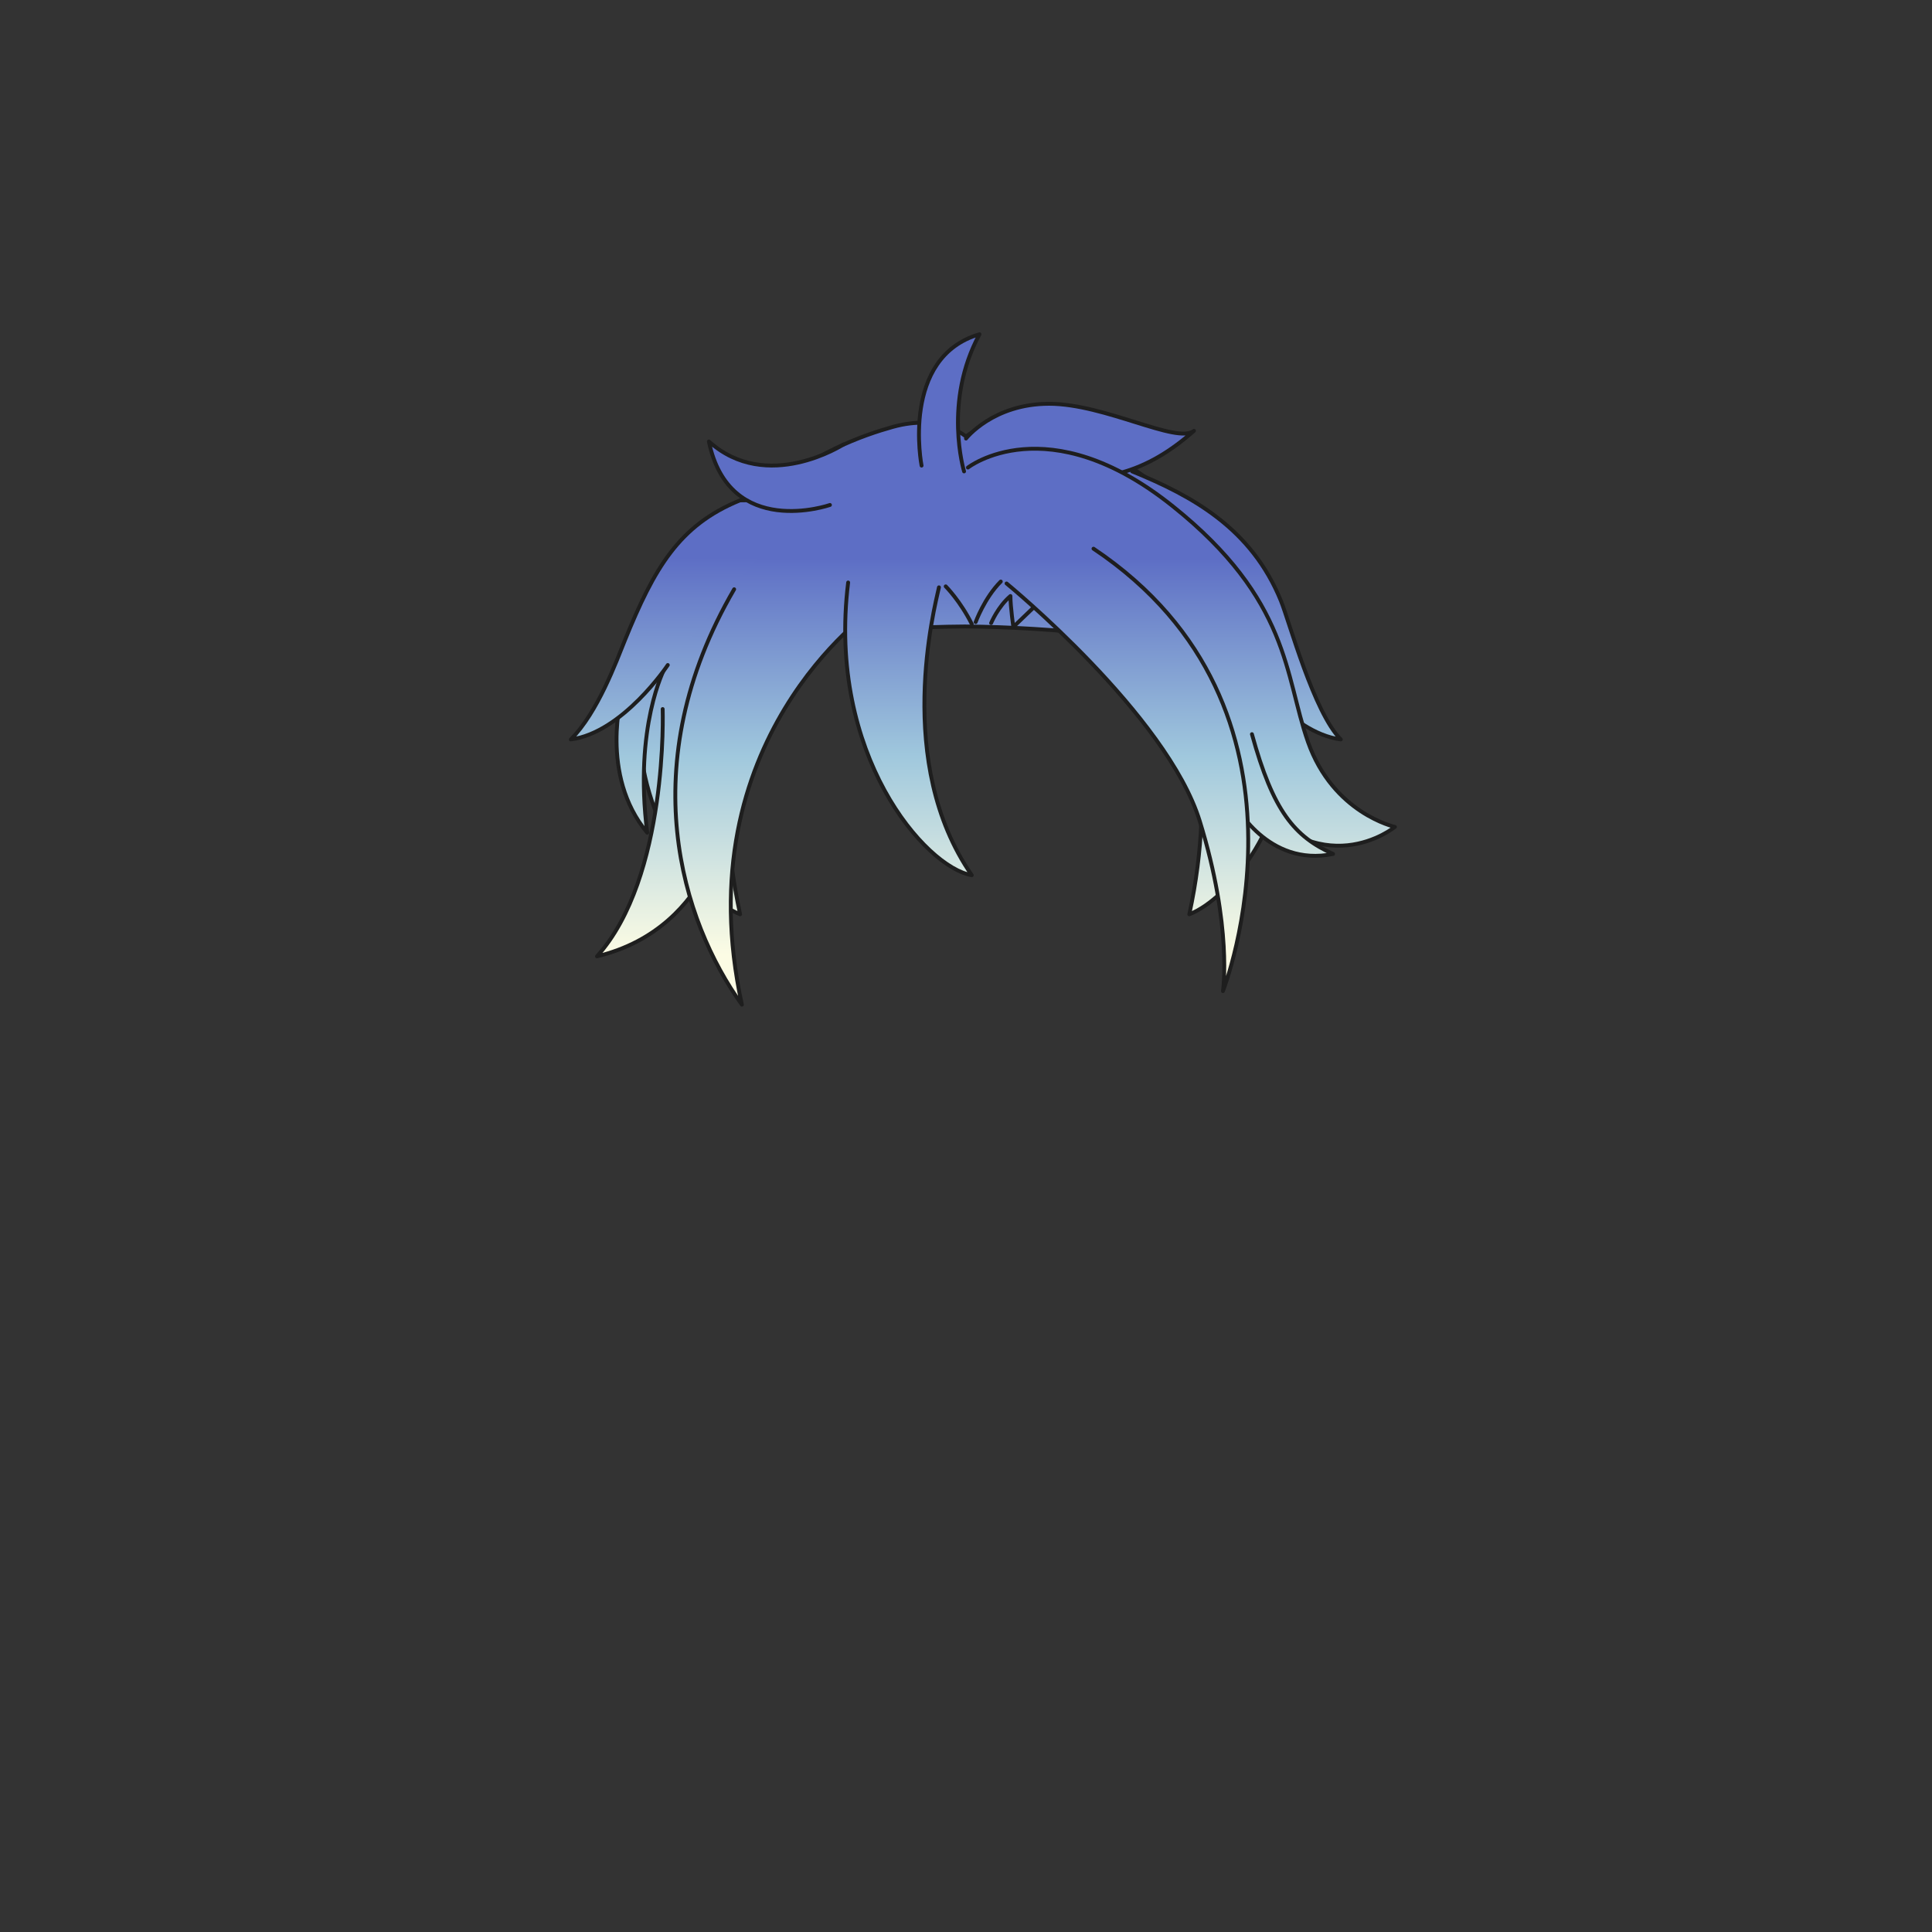 <svg xmlns="http://www.w3.org/2000/svg" width="500" height="500" version="1.1"><rect width="100%" height="100%" fill="#333333" stroke="none"/><g id="x229"><g><g><linearGradient id="hair1XMLID_4287_" gradientUnits="userSpaceOnUse" x1="249.667" y1="247" x2="249.667" y2="144.5"><stop offset="0" style="stop-color:#FCFCE4"></stop><stop offset="0.5" style="stop-color:#A0C8DD"></stop><stop offset="1" style="stop-color:#5D6EC5"></stop></linearGradient><path style="fill:url(#hair1XMLID_4287_);stroke:#1E1E1E;stroke-linecap:round;stroke-linejoin:round;" d="M311.458,136.504c-1.892-1.936-3.881-3.729-5.942-5.396c-13.433-13.067-28.37-18.327-36.516-20.608c-12.5-3.5-19,2.5-19,2.5s-6.5-6-19-2.5c-7.538,2.11-20.892,6.777-33.487,17.815c-3.401,2.396-6.639,5.119-9.639,8.188c-13.126,13.432-22.395,30.316-22.395,51.335c0,24.493,15.344,44.594,26.063,48.78c-7.367-33.657-0.487-59.626,5.109-68.842c1.807-2.168,29.516-5.519,53.014-5.647c23.498,0.128,51.206,3.479,53.014,5.647c5.597,9.216,12.477,35.186,5.109,68.842c10.72-4.187,26.063-24.287,26.063-48.78C333.853,166.82,324.584,149.936,311.458,136.504z"></path><path style="fill:none;stroke:#1E1E1E;stroke-linecap:round;stroke-linejoin:round;" d="M256.5,161.25c0,0,1.75-4.25,5-7c0,2.75,0.75,8,0.75,8l6-5.75"></path><linearGradient id="hair1XMLID_4288_" gradientUnits="userSpaceOnUse" x1="279.5" y1="247" x2="279.5" y2="144.5"><stop offset="0" style="stop-color:#FCFCE4"></stop><stop offset="0.5" style="stop-color:#A0C8DD"></stop><stop offset="1" style="stop-color:#5D6EC5"></stop></linearGradient><path style="fill:url(#hair1XMLID_4288_);stroke:#1E1E1E;stroke-linecap:round;stroke-linejoin:round;" d="M250,113.5c0,0,7-9,21.5-9s33,10.5,37.5,7c-12.5,11-23.5,13.5-39,12"></path><linearGradient id="hair1XMLID_4289_" gradientUnits="userSpaceOnUse" x1="320" y1="247" x2="320" y2="144.5"><stop offset="0" style="stop-color:#FCFCE4"></stop><stop offset="0.5" style="stop-color:#A0C8DD"></stop><stop offset="1" style="stop-color:#5D6EC5"></stop></linearGradient><path style="fill:url(#hair1XMLID_4289_);stroke:#1E1E1E;stroke-linecap:round;stroke-linejoin:round;" d="M321.903,172.107c0,0,11.673,17.509,25.097,19.26c-7.004-7.004-13.292-30.433-15.5-35.867c-7.588-18.677-22.741-27.08-38.5-33.5"></path><linearGradient id="hair1XMLID_4290_" gradientUnits="userSpaceOnUse" x1="305.75" y1="247" x2="305.75" y2="144.5"><stop offset="0" style="stop-color:#FCFCE4"></stop><stop offset="0.5" style="stop-color:#A0C8DD"></stop><stop offset="1" style="stop-color:#5D6EC5"></stop></linearGradient><path style="fill:url(#hair1XMLID_4290_);stroke:#1E1E1E;stroke-linecap:round;stroke-linejoin:round;" d="M250.5,121c0,0,20.5-16,53,10c30.374,24.299,28.931,43.726,35,61c6.5,18.5,22.5,22,22.5,22s-19.5,16-39.5-10"></path><linearGradient id="hair1XMLID_4291_" gradientUnits="userSpaceOnUse" x1="171.5" y1="247" x2="171.5" y2="144.5"><stop offset="0" style="stop-color:#FCFCE4"></stop><stop offset="0.5" style="stop-color:#A0C8DD"></stop><stop offset="1" style="stop-color:#5D6EC5"></stop></linearGradient><path style="fill:url(#hair1XMLID_4291_);stroke:#1E1E1E;stroke-linecap:round;stroke-linejoin:round;" d="M188.5,208c0,0-3,32-34,39.5c18.5-20.5,17-64,17-64"></path><linearGradient id="hair1XMLID_4292_" gradientUnits="userSpaceOnUse" x1="165.78" y1="247" x2="165.78" y2="144.5"><stop offset="0" style="stop-color:#FCFCE4"></stop><stop offset="0.5" style="stop-color:#A0C8DD"></stop><stop offset="1" style="stop-color:#5D6EC5"></stop></linearGradient><path style="fill:url(#hair1XMLID_4292_);stroke:#1E1E1E;stroke-linecap:round;stroke-linejoin:round;" d="M161,179.5c0,0-6,21,6.5,36C164,188,172,173,172,173"></path><linearGradient id="hair1XMLID_4293_" gradientUnits="userSpaceOnUse" x1="178.363" y1="247.225" x2="178.363" y2="144.311"><stop offset="0" style="stop-color:#FCFCE4"></stop><stop offset="0.5" style="stop-color:#A0C8DD"></stop><stop offset="1" style="stop-color:#5D6EC5"></stop></linearGradient><path style="fill:url(#hair1XMLID_4293_);stroke:#1E1E1E;stroke-linecap:round;stroke-linejoin:round;" d="M172.823,172.107c0,0-11.673,17.509-25.097,19.26c7.004-7.004,11.8-20.247,14.007-25.681c7.588-18.677,14.008-29.766,29.767-36.187l17.5-0.25"></path><linearGradient id="hair1XMLID_4294_" gradientUnits="userSpaceOnUse" x1="200.865" y1="247" x2="200.865" y2="144.5"><stop offset="0" style="stop-color:#FCFCE4"></stop><stop offset="0.5" style="stop-color:#A0C8DD"></stop><stop offset="1" style="stop-color:#5D6EC5"></stop></linearGradient><path style="fill:url(#hair1XMLID_4294_);stroke:#1E1E1E;stroke-linecap:round;stroke-linejoin:round;" d="M214.789,130.686c0,0-26.042,9.059-31.332-16.441c15.03,13.568,34.817,0.793,34.817,0.793"></path><linearGradient id="hair1XMLID_4295_" gradientUnits="userSpaceOnUse" x1="200.136" y1="247" x2="200.136" y2="144.5"><stop offset="0" style="stop-color:#FCFCE4"></stop><stop offset="0.5" style="stop-color:#A0C8DD"></stop><stop offset="1" style="stop-color:#5D6EC5"></stop></linearGradient><path style="fill:url(#hair1XMLID_4295_);stroke:#1E1E1E;stroke-linecap:round;stroke-linejoin:round;" d="M225.5,158c0,0-48.5,33.5-33.5,102c-15.5-21.5-28.5-62-2-107.5"></path><linearGradient id="hair1XMLID_4296_" gradientUnits="userSpaceOnUse" x1="235.117" y1="246.933" x2="235.117" y2="144.77"><stop offset="0" style="stop-color:#FCFCE4"></stop><stop offset="0.5" style="stop-color:#A0C8DD"></stop><stop offset="1" style="stop-color:#5D6EC5"></stop></linearGradient><path style="fill:url(#hair1XMLID_4296_);stroke:#1E1E1E;stroke-linecap:round;stroke-linejoin:round;" d="M243,152c-1.093,5.063-11.74,45.437,8.5,74.5c-12-2-37.5-31.25-32-75.75"></path><linearGradient id="hair1XMLID_4297_" gradientUnits="userSpaceOnUse" x1="332.25" y1="247" x2="332.25" y2="144.5"><stop offset="0" style="stop-color:#FCFCE4"></stop><stop offset="0.5" style="stop-color:#A0C8DD"></stop><stop offset="1" style="stop-color:#5D6EC5"></stop></linearGradient><path style="fill:url(#hair1XMLID_4297_);stroke:#1E1E1E;stroke-linecap:round;stroke-linejoin:round;" d="M319.5,208c0,0,8.5,16.5,25.5,13c-10-4.5-15.5-11-21-31"></path><linearGradient id="hair1XMLID_4298_" gradientUnits="userSpaceOnUse" x1="291.769" y1="247" x2="291.769" y2="144.5"><stop offset="0" style="stop-color:#FCFCE4"></stop><stop offset="0.5" style="stop-color:#A0C8DD"></stop><stop offset="1" style="stop-color:#5D6EC5"></stop></linearGradient><path style="fill:url(#hair1XMLID_4298_);stroke:#1E1E1E;stroke-linecap:round;stroke-linejoin:round;" d="M260.5,151c0,0,41.5,34,50,61.5s6,44,6,44S345,183.5,283,142"></path><linearGradient id="hair1XMLID_4299_" gradientUnits="userSpaceOnUse" x1="245.665" y1="247" x2="245.665" y2="144.5"><stop offset="0" style="stop-color:#FCFCE4"></stop><stop offset="0.5" style="stop-color:#A0C8DD"></stop><stop offset="1" style="stop-color:#5D6EC5"></stop></linearGradient><path style="fill:url(#hair1XMLID_4299_);stroke:#1E1E1E;stroke-linecap:round;stroke-linejoin:round;" d="M238.5,120.5c0,0-5.5-28,15-34c-9.5,17.5-4,35.5-4,35.5"></path></g><path style="fill:none;stroke:#1E1E1E;stroke-linecap:round;stroke-linejoin:round;" d="M244.75,151.75c0,0,3.75,3.75,6.75,9.75"></path><path style="fill:none;stroke:#1E1E1E;stroke-linecap:round;stroke-linejoin:round;" d="M252.5,161c0,0,2.25-6.25,6.5-10.5"></path></g></g></svg>